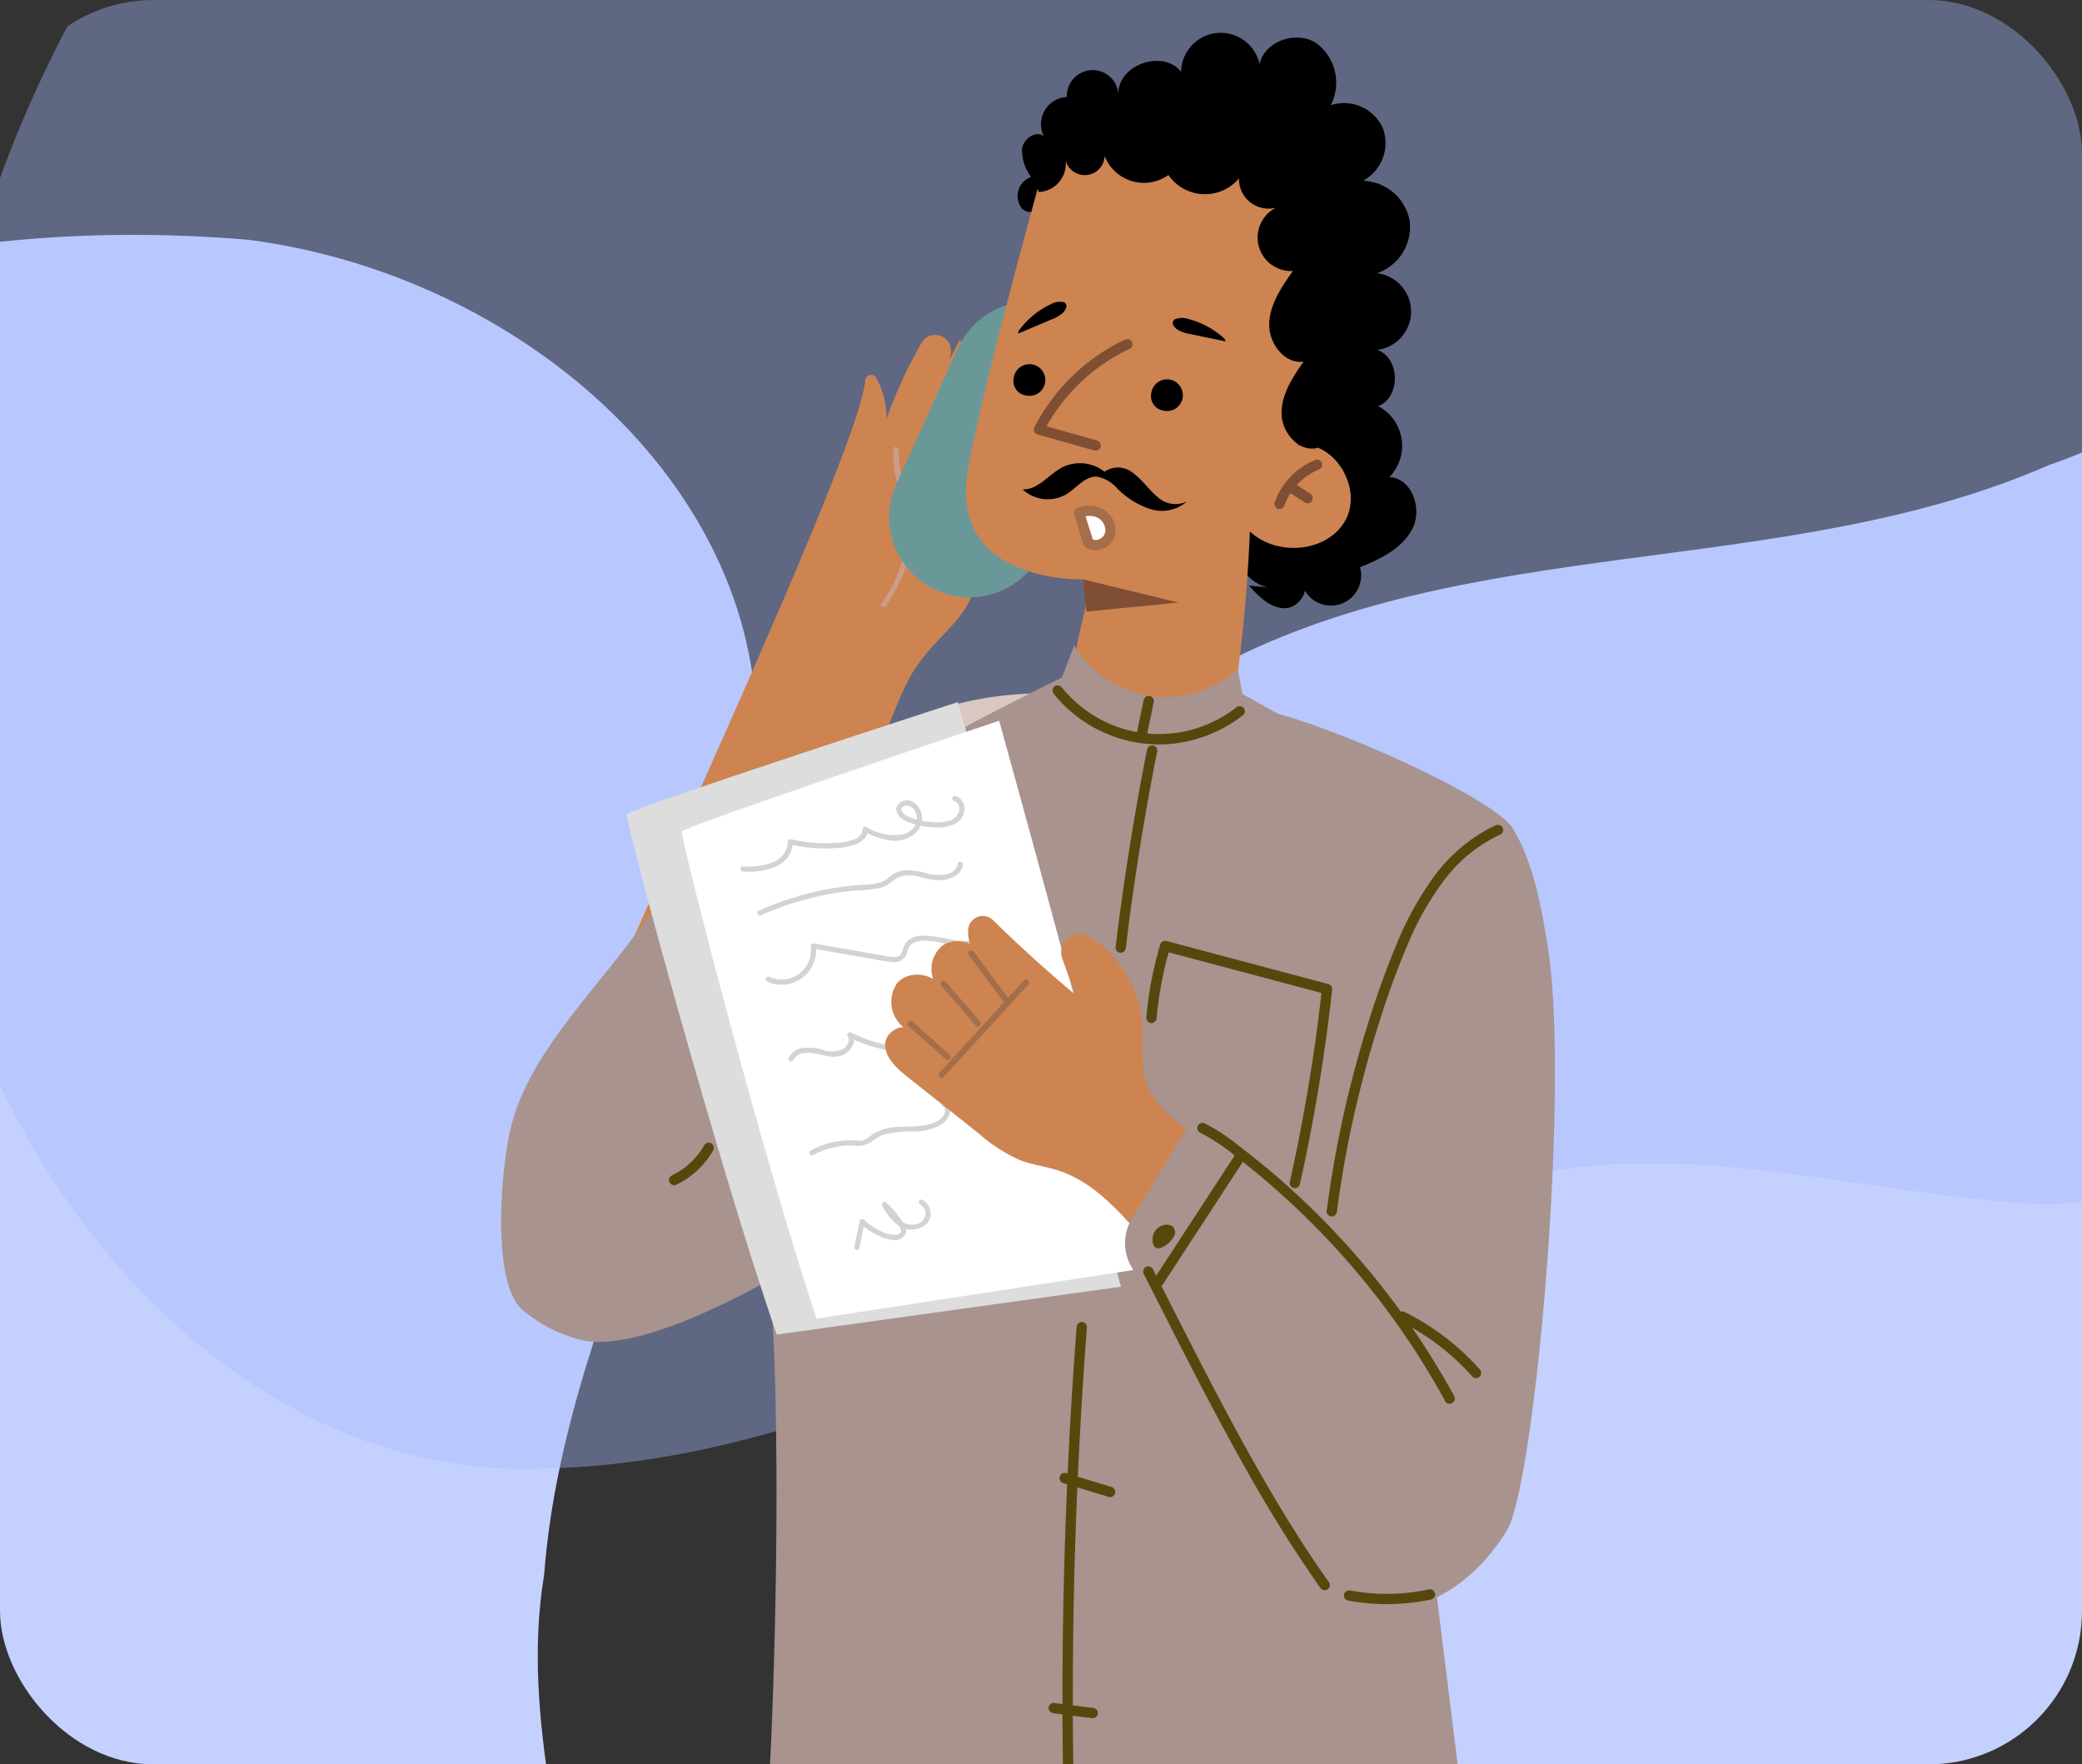 <svg xmlns="http://www.w3.org/2000/svg" xmlns:xlink="http://www.w3.org/1999/xlink" width="190" height="161" viewBox="0 0 190 161">
  <rect x="0" y="0" width="190" height="161" fill="#333333" stroke="none"/>
  <defs>
    <clipPath id="clip-path">
      <rect id="Rectángulo_45656" data-name="Rectángulo 45656" width="190" height="161" rx="14" fill="#e1e8ff"/>
    </clipPath>
    <clipPath id="clip-path-2">
      <rect id="Rectángulo_45655" data-name="Rectángulo 45655" width="98.27" height="334.663" fill="none"/>
    </clipPath>
  </defs>
  <g id="Enmascarar_grupo_312" data-name="Enmascarar grupo 312" clip-path="url(#clip-path)">
    <g id="Grupo_175569" data-name="Grupo 175569" transform="translate(-90.449 -53.842)">
      <path id="Trazado_185816" data-name="Trazado 185816" d="M189.906,100.022c-1.445,24.534-18.6,47.959-41.827,49.412-26.681,2.243-51.171-13.811-77.748-13.981-13.552-1.275-26.262,4.419-39.469,6.257C1.032,142.912-3.513,104.452,2.05,79.661,25.512-37.21,191.53-21.309,189.906,100.022Z" transform="matrix(-0.914, 0.407, -0.407, -0.914, 396.898, 191.438)" fill="#c4d1ff"/>
      <path id="Trazado_185819" data-name="Trazado 185819" d="M189.906,100.022c-1.445,24.534-18.6,47.959-41.827,49.412-26.681,2.243-51.171-13.811-77.748-13.981-13.552-1.275-26.262,4.419-39.469,6.257C1.032,142.912-3.513,104.452,2.05,79.661,25.512-37.21,191.53-21.309,189.906,100.022Z" transform="matrix(0.07, -0.998, 0.998, 0.07, 0, 258.246)" fill="#c4d1ff"/>
      <path id="Trazado_185818" data-name="Trazado 185818" d="M.014,122.957c1.718,30.16,22.113,58.956,49.735,60.742,31.725,2.757,60.845-16.978,92.447-17.187,16.114-1.567,31.227,5.432,46.931,7.692C224.6,175.681,230,128.4,223.384,97.927,195.487-45.742-1.918-26.195.014,122.957Z" transform="matrix(0.995, -0.105, 0.105, 0.995, 71.176, 10.293)" fill="#a6bbff" opacity="0.388" style="mix-blend-mode: multiply;isolation: isolate"/>
    </g>
    <g id="Grupo_175516" data-name="Grupo 175516" transform="translate(45.73 3)">
      <g id="Grupo_175515" data-name="Grupo 175515" clip-path="url(#clip-path-2)">
        <path id="Trazado_185350" data-name="Trazado 185350" d="M35.884,50.436c.882.981,1.92,2.037,3.239,2.066s2.505-1.77,1.509-2.634a2.758,2.758,0,1,0,5.389-1.11c1.891-.756,3.89-1.727,4.8-3.551s-.1-4.616-2.135-4.658a4.087,4.087,0,0,0-1.015-6.487c2.085-.789,2.023-4.417-.089-5.134a3.522,3.522,0,0,0-.02-6.995,4.457,4.457,0,0,0,2.987-4.768A4.458,4.458,0,0,0,46.273,13.5a3.9,3.9,0,0,0,1.815-4.842A3.9,3.9,0,0,0,43.345,6.6,4.485,4.485,0,0,0,41.988.907C40.17-.225,37.31.753,36.851,2.846a3.623,3.623,0,0,0-7.162.7C28.051,1.487,24,2.874,23.965,5.5a2.358,2.358,0,0,0-4.7.35,2.477,2.477,0,0,0-2.1,3.573c-.745-.539-1.857.236-1.99,1.146a4.083,4.083,0,0,0,.827,2.572,1.848,1.848,0,0,0-.817,2.907c.886.829,2.7-.209,2.271-1.341-.72-.091-.856,1.149-.262,1.567a4.3,4.3,0,0,0,2.112.38c1.233.124,2.415.831,3.638.632s1.978-2.209.793-2.571a4.179,4.179,0,0,0,7.768,2.69c.195,2.9,4.429,4.509,6.5,2.467-1.311-.211-2.176,1.629-1.576,2.814a4.621,4.621,0,0,0,3.283,2.018,2.794,2.794,0,0,0-.233,5.549,2.283,2.283,0,0,0-.881,3.685c-2.188-.2-3.411,3.361-1.565,4.551a2.5,2.5,0,0,0-1.135,4.238c-2.639,2.042-1.572,7.071,1.668,7.865Z" transform="translate(32.364)"/>
        <path id="Trazado_185351" data-name="Trazado 185351" d="M27.732,299.166q-.333,5.075-1.05,10.113a.613.613,0,0,1-.518.638A18.873,18.873,0,0,1,16.734,311q.094-7.149.688-14.278Z" transform="translate(53.804)" fill="#cd8451"/>
        <path id="Trazado_185352" data-name="Trazado 185352" d="M65.785,304.837q-.7,4.752-1.741,9.445a.554.554,0,0,1-.759.536l-8.272-1.108a128.391,128.391,0,0,0,.15-14.01Z" transform="translate(-22.528)" fill="#cd8451"/>
        <path id="Trazado_185353" data-name="Trazado 185353" d="M77.4,331.546a2.4,2.4,0,0,1-2.362,2.53c-3.551.062-9.46.081-13.011.057a10.155,10.155,0,0,1-4.716-.8c-1.424-.753-2.484-2.456-1.961-3.98.467-1.36,1.922-2.056,3.105-2.875,5.1-3.535,8.373-10.577,8.824-16.769l10.356,2.716s-.613,12.085-.235,19.121" transform="translate(-34.577)" fill="#6a9899"/>
        <path id="Trazado_185354" data-name="Trazado 185354" d="M77.739,332.4c-2.238,1.145-4.95.464-7.309-.4s-4.832-1.919-7.3-1.439a12.562,12.562,0,0,1-2.3.451c-1.288.007-2.444-.774-3.708-1.027-.588-.118-1.363-.009-1.533.566a1.183,1.183,0,0,0,.059.7,5.039,5.039,0,0,0,3.8,3.017,19.073,19.073,0,0,0,5.055.125,44.445,44.445,0,0,1,5.571.1,18.476,18.476,0,0,0,4.228.081,4.907,4.907,0,0,0,3.534-2.085Z" transform="translate(-35.127)" fill="#446b6b"/>
        <path id="Trazado_185355" data-name="Trazado 185355" d="M3.366,308.158q-1.173,7.077-2.345,14.154c-.288,1.738-.527,3.694.523,5.109,1.186,1.6,3.461,1.79,5.45,1.842l21.061.547c.674.018,1.472-.026,1.836-.6.626-.979-.692-2.024-1.768-2.466a80.291,80.291,0,0,1-12.283-6.333,6.129,6.129,0,0,1-2.474-2.344,6.381,6.381,0,0,1-.316-3.181q.339-4.747.677-9.494c-3.5-3.021-10.361,2.761-10.361,2.761" transform="translate(67.442)" fill="#6a9899"/>
        <path id="Trazado_185356" data-name="Trazado 185356" d="M30.938,328.689c-.618-1.54-2.728-1.62-4.383-1.493a76.11,76.11,0,0,1-24.211-2.047c-.837-.209-1.989-.28-2.288.528a1.656,1.656,0,0,0,.534,1.548,10.535,10.535,0,0,0,5.715,3.387,20.951,20.951,0,0,0,4.757.281l17.35-.3a3.494,3.494,0,0,0,1.963-.425,1.208,1.208,0,0,0,.33-1.752Z" transform="translate(67.308)" fill="#446b6b"/>
        <path id="Trazado_185357" data-name="Trazado 185357" d="M20.09,322.333c-.067-.492-.655-.636-1.071-.694a4.724,4.724,0,0,0-1.814.129,12.893,12.893,0,0,0-3.371,1.591c-.264.159-.48-.234-.238-.407a10.305,10.305,0,0,0,1.644-1.472,5.394,5.394,0,0,0,1.137-1.645c.168-.457.259-1.148-.339-1.318a2.7,2.7,0,0,0-1.048.02,7.749,7.749,0,0,0-3.373,1.324c-.252.175-.478-.23-.238-.407q.829-.611,1.6-1.3a8.43,8.43,0,0,0,1.4-1.428c.259-.382.443-1.023.01-1.368a.958.958,0,0,0-.9-.007c-.323.111-.641.243-.953.381a16.559,16.559,0,0,0-2.061,1.091c-.225.139-.486-.189-.285-.37,1.23-1.115,2.469-2.219,3.69-3.344.093-.085.246-.2.243-.34s-.145-.227-.246-.284a1.945,1.945,0,0,0-1.041-.173,6.105,6.105,0,0,0-2.178.71.236.236,0,0,1-.238-.407,14.3,14.3,0,0,0,2.818-2.059,5.008,5.008,0,0,0,1-1.374c.069-.148.094-.257-.059-.342a1.551,1.551,0,0,0-.424-.122,5.724,5.724,0,0,0-.993-.122,6.137,6.137,0,0,0-2.239.34c-.287.1-.41-.356-.125-.455a6.5,6.5,0,0,1,2.258-.359,6.6,6.6,0,0,1,1.155.127,1.35,1.35,0,0,1,.827.365c.247.306.086.672-.08.973a5.765,5.765,0,0,1-.545.8,8.127,8.127,0,0,1-1.441,1.363,22.22,22.22,0,0,1-1.917,1.268l-.238-.407a8.027,8.027,0,0,1,1.939-.714,2.5,2.5,0,0,1,1.873.254.77.77,0,0,1,.36.667,1.116,1.116,0,0,1-.465.7l-1.7,1.541-1.9,1.724-.286-.37a16.475,16.475,0,0,1,2.128-1.12,10.573,10.573,0,0,1,1.1-.432,1.414,1.414,0,0,1,1.066.023,1.3,1.3,0,0,1,.528,1.53,4.423,4.423,0,0,1-1.363,1.725,22.341,22.341,0,0,1-2.068,1.718l-.238-.407a8.2,8.2,0,0,1,2.3-1.11,7.984,7.984,0,0,1,1.221-.266,3.506,3.506,0,0,1,1.2-.03,1.2,1.2,0,0,1,.84,1.511,4.275,4.275,0,0,1-1.043,1.875,10.745,10.745,0,0,1-2.065,1.925l-.238-.407a12.156,12.156,0,0,1,3.82-1.714,4.837,4.837,0,0,1,1.987-.007,1.339,1.339,0,0,1,1.141.977.244.244,0,0,1-.164.29.238.238,0,0,1-.29-.165" transform="translate(67.614)" fill="#446b6b"/>
        <path id="Trazado_185358" data-name="Trazado 185358" d="M74.216,317.757a8.147,8.147,0,0,0-3.984-2.344c-.282-.069-.826-.268-1.087-.061-.226.178-.118.565-.041.79a7.45,7.45,0,0,0,1.146,1.982,9.247,9.247,0,0,0,1.9,1.866c-.1.123-.19.247-.286.37a11.062,11.062,0,0,0-2.809-1.892,3.33,3.33,0,0,0-1.019-.375c-.783-.079-.509.884-.3,1.285a6.837,6.837,0,0,0,1.222,1.658,6.952,6.952,0,0,0,1.906,1.349c-.1.123-.191.246-.286.37a7.585,7.585,0,0,0-4.167-2.07c-.265-.04-.851-.181-1,.136-.128.269.112.648.267.855a9.131,9.131,0,0,0,1.665,1.645,10.549,10.549,0,0,0,2.3,1.375l-.285.37a7.936,7.936,0,0,0-4.051-2.094,4.2,4.2,0,0,0-1.11-.111c-.146.013-.317.058-.365.216a.633.633,0,0,0,.11.456,4.13,4.13,0,0,0,.756.861,10.294,10.294,0,0,0,.9.778,10.458,10.458,0,0,0,2.343,1.347c-.076.131-.152.263-.229.394a8.4,8.4,0,0,0-4.3-1.719,4.042,4.042,0,0,0-1.076-.025c-.083.015-.27.05-.3.149-.041.137.2.373.28.47a11.693,11.693,0,0,0,3.72,3.131c.267.143.029.55-.238.407a12.24,12.24,0,0,1-3.972-3.407c-.23-.3-.407-.7-.066-1a1.457,1.457,0,0,1,1.022-.235,8.8,8.8,0,0,1,2.6.458,9.034,9.034,0,0,1,2.664,1.437c.181.142-.017.482-.23.395a10.938,10.938,0,0,1-2.4-1.355,11.079,11.079,0,0,1-1.028-.869,4.6,4.6,0,0,1-.854-.979.936.936,0,0,1,.005-1.109,1.3,1.3,0,0,1,1.132-.253,8.4,8.4,0,0,1,2.531.657,8.312,8.312,0,0,1,2.488,1.666c.206.2-.055.472-.286.371a11.025,11.025,0,0,1-3.34-2.287,6.635,6.635,0,0,1-.862-.995,1.394,1.394,0,0,1-.268-1.069.863.863,0,0,1,.885-.592,5.526,5.526,0,0,1,1.315.185,7.923,7.923,0,0,1,1.281.419,8.057,8.057,0,0,1,2.495,1.657c.2.2-.053.483-.286.371a7.312,7.312,0,0,1-3.34-3.258c-.277-.557-.466-1.457.214-1.813a1.383,1.383,0,0,1,1.15.061,11.348,11.348,0,0,1,1.152.535,11.638,11.638,0,0,1,2.394,1.71c.193.177-.067.53-.286.37a9.877,9.877,0,0,1-1.933-1.86,8.107,8.107,0,0,1-1.328-2.27,1.328,1.328,0,0,1,0-1.044.931.931,0,0,1,1-.4,7.817,7.817,0,0,1,2.523.816,8.535,8.535,0,0,1,2.378,1.788c.207.221-.125.555-.333.333" transform="translate(-37.916)" fill="#446b6b"/>
        <path id="Trazado_185359" data-name="Trazado 185359" d="M24.244,319.132a3.555,3.555,0,0,1,2.517,1.889,14.377,14.377,0,0,1,1.487,3.555,17.279,17.279,0,0,1,.486,2.273c.043.3-.412.425-.455.125a17.035,17.035,0,0,0-.951-3.663,8.458,8.458,0,0,0-1.649-2.936,2.409,2.409,0,0,0-1.435-.771c-.3-.033-.3-.505,0-.472" transform="translate(45.514)" fill="#446b6b"/>
        <path id="Trazado_185360" data-name="Trazado 185360" d="M61.128,324.415a7.37,7.37,0,0,1-1.392,1.574,13.461,13.461,0,0,0-1.41,1.533,12.759,12.759,0,0,0-2.542,5.936c-.042.276-.447.187-.463-.063,0-.05-.006-.1-.01-.149-.019-.3.452-.3.472,0l.009.149-.463-.063a13.211,13.211,0,0,1,3.769-7.384,9.15,9.15,0,0,0,1.623-1.771.236.236,0,0,1,.407.238" transform="translate(-18.203)" fill="#446b6b"/>
        <path id="Trazado_185361" data-name="Trazado 185361" d="M69.575,151.874c16.034,46.89,18.025,101.494,9.263,150.269-7.5,1.852-25.026,1.89-25.783,1.26-.866-.72-4.78-85.2-7.132-112.9-5.665,30.63-8.107,83.48-6.828,114.6l-26.784,1.173c-4.124-14.432-7.64-27.146-8.816-42.109A118.772,118.772,0,0,1,3.733,239.4c1.663-12.643,9.295-69.013,11.705-86.451,15,3.068,38.877.766,54.085-1.034Z" transform="translate(11.315)" fill="#56480d"/>
        <path id="Trazado_185362" data-name="Trazado 185362" d="M88.168,60.346c-5.779-.423-13.459.851-17.768,4.724s-7.492,8.815-10.62,13.693l-13.148,20.5c1.913,3.731,6.456,5.641,10.626,5.208s7.926-2.867,10.774-5.944a52.432,52.432,0,0,0,6.945-10.446Z" transform="translate(-36.53)" fill="#d9c7c2"/>
        <path id="Trazado_185363" data-name="Trazado 185363" d="M55.042,101.048a9.171,9.171,0,0,0,15.839,6.242C72.8,105.27,83.494,67.578,87.8,59.135c2.369-4.647,7.182-6.046,5.887-11.1-.51-1.992-1.68-3.805-1.923-5.846-.579-4.878,4.028-10.5.76-14.167a33.8,33.8,0,0,0-3.792,11.027,40.4,40.4,0,0,0,2.984-9.828,1.442,1.442,0,0,0-2.674-.936C87.087,31.678,85.286,36,85.024,38.641a7.714,7.714,0,0,0-.11-7.15.538.538,0,0,0-1.007.215c-.662,7.7-28.881,66.334-28.865,69.342" transform="translate(-50.672)" fill="#cd8451"/>
        <path id="Trazado_185364" data-name="Trazado 185364" d="M62.466,38a30.369,30.369,0,0,0,.948,5.846,10.712,10.712,0,0,1,.165,2.914,9.771,9.771,0,0,1-.71,2.744,15.592,15.592,0,0,1-1.547,2.807c-.169.25-.578.014-.407-.238a11.942,11.942,0,0,0,2.174-5.144,17.3,17.3,0,0,0-.712-5.693A14.068,14.068,0,0,1,62,38a.236.236,0,0,1,.471,0" transform="translate(-26.223)" fill="#cc9c87"/>
        <path id="Trazado_185365" data-name="Trazado 185365" d="M46.893,50.844l.025.011a7.307,7.307,0,0,0,9.675-3.635l5.613-12.367a7.309,7.309,0,0,0-3.635-9.676l-.026-.011A7.308,7.308,0,0,0,48.87,28.8L43.258,41.169a7.308,7.308,0,0,0,3.635,9.675" transform="translate(-7.194)" fill="#6a9899"/>
        <path id="Trazado_185366" data-name="Trazado 185366" d="M20.894,39.942c-1.738,10.36,10.521,9.927,10.521,9.927,1.075.53-.329,4.142-.651,6.5s-1.268,4.641-1.2,7.021l14.726,2.993A151.961,151.961,0,0,0,46.632,45.5c2.447,2.3,7.047,1.932,8.7-.992s-.99-7.354-4.317-6.882c1.593-5.454,1.479-16.585,1.836-22.256a1.735,1.735,0,0,0-.263-1.285,1.758,1.758,0,0,0-1.288-.409c-8.977-.363-13.868-3.4-22.845-3.762,0,0-6.254,22.223-7.564,30.029" transform="translate(21.702)" fill="#cd8451"/>
        <path id="Trazado_185367" data-name="Trazado 185367" d="M53.2,60.328,61.586,65a4.373,4.373,0,0,1,1.913,1.62,4.367,4.367,0,0,1,.3,2.148c-.557,19.349,11.24,103.545,10.73,104.3-.632.934-64.994-6.991-64.9-8.014.965-10.483,1.914-46.6-.315-56.886-.687-3.174,7.276-21.45,7.907-24.636.672-3.395,2.925-6.233,5.148-8.886,4.458-5.321-20.591,1.38,14.355-15.816L37.847,55.9a9.714,9.714,0,0,0,14.924,2.139Z" transform="translate(14.451)" fill="#a8938e"/>
        <path id="Trazado_185368" data-name="Trazado 185368" d="M36.457,49.87l8.7,2.116-8.408.823Z" transform="translate(16.659)" fill="#7f4e33"/>
        <path id="Trazado_185369" data-name="Trazado 185369" d="M27.361,39.865a5.65,5.65,0,0,0-3.087,3.242.484.484,0,0,1-.58.33.475.475,0,0,1-.329-.58,6.611,6.611,0,0,1,3.745-3.9.474.474,0,0,1,.58.329.483.483,0,0,1-.329.58" transform="translate(47.219)" fill="#7f4e33"/>
        <path id="Trazado_185370" data-name="Trazado 185370" d="M25.714,42.859l-1.281-.833a.5.5,0,0,1-.217-.282.472.472,0,0,1,.693-.533l1.281.834a.5.5,0,0,1,.217.282.472.472,0,0,1-.693.532" transform="translate(47.647)" fill="#7f4e33"/>
        <path id="Trazado_185371" data-name="Trazado 185371" d="M37.6,34.444a1.447,1.447,0,1,0-1.01-1.546,1.318,1.318,0,0,0,1.01,1.546" transform="translate(22.741)"/>
        <path id="Trazado_185372" data-name="Trazado 185372" d="M50.161,33.06a1.447,1.447,0,1,0-1.01-1.546,1.317,1.317,0,0,0,1.01,1.546" transform="translate(-2.373)"/>
        <path id="Trazado_185373" data-name="Trazado 185373" d="M43.508,46.549a1.346,1.346,0,0,0,1.881-.594,1.686,1.686,0,0,0-.6-1.985,2.273,2.273,0,0,0-2.113-.2.038.038,0,0,0-.022.045Z" transform="translate(10.102)" fill="#fff"/>
        <path id="Trazado_185374" data-name="Trazado 185374" d="M43.743,46.142c.039.026.079.047.12.07.07.04-.08-.021.029.011.039.012.076.023.115.032a.284.284,0,0,0,.067.012c-.045.009-.08-.006-.006,0,.04,0,.079,0,.12,0l.068,0c.062,0,.014.017-.022,0,.058.023.211-.055.268-.074-.089.029-.007,0,.032-.016s.072-.039.107-.06.137-.1.047-.028c.036-.03.072-.06.1-.093s.063-.068.094-.1c-.061.07-.005,0,.018-.032s.04-.071.059-.107c.038-.071,0-.006,0,.01.01-.03.021-.06.031-.091s.024-.085.033-.129c.005-.025.009-.05.013-.075-.016.1,0,.035,0,.012,0-.044,0-.089,0-.133s-.017-.195,0-.084a1.769,1.769,0,0,0-.067-.281c-.01-.032-.052-.137-.014-.05-.024-.054-.05-.106-.078-.157s-.046-.078-.071-.116c-.014-.022-.03-.043-.044-.064.01.014.059.07,0,0a1.969,1.969,0,0,0-.219-.219c-.006-.006-.058-.043-.013-.011s-.025-.016-.037-.024q-.063-.042-.129-.078a1.7,1.7,0,0,0-.154-.077c.009,0,.064.022.014.007s-.068-.024-.1-.035c-.061-.02-.124-.036-.187-.05l-.063-.013s-.125-.019-.065-.012-.032,0-.045,0l-.109-.007q-.087,0-.174,0c-.065,0-.13.009-.195.015s.068-.016-.005,0c-.035.009-.071.013-.107.021a2.566,2.566,0,0,0-.375.112l.208-.121-.019.018.138-.334c.008-.107-.031-.127-.013-.08.006.018.011.036.016.054.021.065.041.13.061.195q.1.33.2.658.228.737.458,1.474l.1.338a.477.477,0,0,1-.33.58.482.482,0,0,1-.58-.33q-.408-1.317-.818-2.635c-.011-.033-.024-.067-.032-.1a.517.517,0,0,1,.294-.6,2.419,2.419,0,0,1,.389-.126,2.781,2.781,0,0,1,1.635.089,2.264,2.264,0,0,1,1.2,1.047,2.149,2.149,0,0,1,.2,1.518,1.824,1.824,0,0,1-2.651,1.092.471.471,0,1,1,.476-.814" transform="translate(10.105)" fill="#a46e4a"/>
        <path id="Trazado_185375" data-name="Trazado 185375" d="M32.547,26.08a.4.4,0,0,0-.325.61,1.273,1.273,0,0,0,.388.4,3.121,3.121,0,0,0,1.112.383l3.253.679a.491.491,0,0,0-.214-.352,7.794,7.794,0,0,0-3.2-1.7,1.691,1.691,0,0,0-1.012-.025" transform="translate(29.132)"/>
        <path id="Trazado_185376" data-name="Trazado 185376" d="M50.629,24.544a.4.4,0,0,1,.437.535,1.278,1.278,0,0,1-.3.47,3.138,3.138,0,0,1-1.017.592l-3.06,1.3a.491.491,0,0,1,.142-.386,7.786,7.786,0,0,1,2.812-2.286,1.686,1.686,0,0,1,.988-.221" transform="translate(0.499)"/>
        <path id="Trazado_185377" data-name="Trazado 185377" d="M95.717,82.956l-15.97-2.981a4.1,4.1,0,0,0-2.513.066,3.3,3.3,0,0,0-1.189,1.185c-4.093,5.892-10.219,11.59-12.015,18.3-.972,3.629-1.932,14.142.865,16.911a13.1,13.1,0,0,0,4.926,2.686c4.463,1.584,13.442-2.953,17.542-5.233,2.711-1.506,4.306-4.142,5.628-6.709a77.249,77.249,0,0,0,5.279-13.03Z" transform="translate(-63.049)" fill="#a8938e"/>
        <path id="Trazado_185378" data-name="Trazado 185378" d="M74.87,77.18c-.359,3.139-.718,6.283-1.285,9.393A48.157,48.157,0,0,1,71.1,95.578a42.66,42.66,0,0,1-2.227,4.779c-.29.533-1.1.058-.814-.475a41.227,41.227,0,0,0,3.434-8.41,65.766,65.766,0,0,0,1.8-9.119c.234-1.721.43-3.447.627-5.173a.485.485,0,0,1,.472-.471.474.474,0,0,1,.471.471" transform="translate(-44.603)" fill="#a8938e"/>
        <path id="Trazado_185379" data-name="Trazado 185379" d="M82.067,82.022a36.97,36.97,0,0,1-10.133-1.748q-1.395-.45-2.751-1.01a.487.487,0,0,1-.33-.58.475.475,0,0,1,.58-.33,36.075,36.075,0,0,0,9.783,2.524q1.42.158,2.851.2c.605.019.608.962,0,.943" transform="translate(-53.088)" fill="#a8938e"/>
        <path id="Trazado_185380" data-name="Trazado 185380" d="M79.261,76.607a.533.533,0,0,0-.056-.061l-.033-.03c-.052-.047.089.063.045.035a1.075,1.075,0,0,0-.148-.083c.036.016.075.031.113.047a1.014,1.014,0,0,0-.228-.062l.125.017a1.084,1.084,0,0,0-.273,0l.126-.016a1.054,1.054,0,0,0-.248.065l.113-.047a1.05,1.05,0,0,0-.13.065c-.021.013-.039.028-.061.04.132-.082.061-.047.027-.016-.018.016-.034.033-.051.05-.073.08.059-.087.018-.025a.821.821,0,0,0-.073.129l.047-.113a.822.822,0,0,0-.053.188c.005-.042.011-.083.015-.125a1,1,0,0,0,0,.232c-.005-.042-.011-.083-.016-.125a1.061,1.061,0,0,0,.062.227l-.048-.113a1.126,1.126,0,0,0,.082.158c.013.02.077.107.021.034s.011.01.027.027.037.037.057.055.068.055,0,0-.023-.018-.008-.008a1,1,0,0,0,.16.089l-.112-.047a.887.887,0,0,0,.188.051l-.125-.017a.764.764,0,0,0,.2,0l-.125.017a.854.854,0,0,0,.186-.051l-.113.047a.86.86,0,0,0,.147-.078c.005,0,.032-.03.039-.029s-.093.079-.049.037c.021-.02.043-.039.064-.06s.034-.04.053-.059c.033-.034-.075.1-.032.04l.023-.032A1.318,1.318,0,0,0,79.3,76.9c-.015.037-.031.075-.047.112a.993.993,0,0,0,.069-.245c-.006.042-.011.084-.018.126a.8.8,0,0,0,0-.213c.006.041.01.083.017.125a.776.776,0,0,0-.05-.189c.016.037.033.075.049.113l-.016-.037a.509.509,0,0,1-.048-.363.472.472,0,0,1,.862-.113,1.342,1.342,0,0,1,.1.86,1.45,1.45,0,0,1-.355.669,1.3,1.3,0,0,1-.641.391,1.26,1.26,0,0,1-.852-.1,1.445,1.445,0,0,1-.782-1.245,1.17,1.17,0,0,1,.214-.711,1.394,1.394,0,0,1,.658-.489,1.367,1.367,0,0,1,1.47.341.509.509,0,0,1,.137.334.471.471,0,0,1-.805.333" transform="translate(-59.564)" fill="#a8938e"/>
        <path id="Trazado_185381" data-name="Trazado 185381" d="M71.558,91.084a11.88,11.88,0,0,1-.656,5.482.484.484,0,0,1-.58.329.475.475,0,0,1-.329-.58,11.248,11.248,0,0,0,.622-5.231.474.474,0,0,1,.472-.471.482.482,0,0,1,.471.471" transform="translate(-43.338)" fill="#a8938e"/>
        <path id="Trazado_185382" data-name="Trazado 185382" d="M65.407,71.116A58.659,58.659,0,0,0,62.949,81.54c-.271,1.748-.5,3.5-.722,5.257s-.459,3.5-.53,5.264a15.778,15.778,0,0,0,.675,5.695.472.472,0,0,1-.91.251c-1.14-3.4-.705-7.032-.267-10.509.455-3.607.912-7.22,1.679-10.776A48.848,48.848,0,0,1,64.5,70.865a.483.483,0,0,1,.58-.329.476.476,0,0,1,.329.58" transform="translate(-27.893)" fill="#a8938e"/>
        <path id="Trazado_185383" data-name="Trazado 185383" d="M47.825,67.869a4.234,4.234,0,0,1-3.263-.152.474.474,0,0,1-.169-.645.483.483,0,0,1,.645-.169,3.5,3.5,0,0,0,1.226.282q.174,0,.348-.006c.058,0,.115-.009.173-.015s.066-.007.022,0l.074-.012a3.7,3.7,0,0,0,.693-.19.473.473,0,0,1,.58.329.485.485,0,0,1-.329.58" transform="translate(5.772)" fill="#a8938e"/>
        <path id="Trazado_185384" data-name="Trazado 185384" d="M41.707,71.3c-.23.448,8.432,32.355,13.681,47.479L86.8,114.414Q79.625,87.673,71.916,61.066S41.969,70.791,41.707,71.3" transform="translate(-30.235)" fill="#ddd"/>
        <path id="Trazado_185385" data-name="Trazado 185385" d="M39.481,72.872c-.227.425,7.524,30.306,12.288,44.451l30-4.6Q75.352,87.679,68.427,62.768s-28.688,9.621-28.946,10.1" transform="translate(-22.977)" fill="#fff"/>
        <path id="Trazado_185386" data-name="Trazado 185386" d="M75.609,69.628a1.175,1.175,0,0,1,.807,1.167,1.528,1.528,0,0,1-.844,1.376,3.724,3.724,0,0,1-2.018.315,7.444,7.444,0,0,1-2.358-.508c-.529-.22-1.2-.759-.939-1.41a1.06,1.06,0,0,1,1.523-.351,1.716,1.716,0,0,1,.771,1.371,1.822,1.822,0,0,1-.694,1.527,2.893,2.893,0,0,1-2.025.6,7.444,7.444,0,0,1-2.59-.846l.355-.2c.03,1.25-1.518,1.581-2.474,1.681a13.96,13.96,0,0,1-4.65-.305c.1-.076.2-.152.3-.227A2.523,2.523,0,0,1,59.387,76a6.277,6.277,0,0,1-3.167.522.236.236,0,0,1,0-.472,6.076,6.076,0,0,0,2.827-.4A2.087,2.087,0,0,0,60.3,73.811a.238.238,0,0,1,.3-.228,13.57,13.57,0,0,0,4.151.323,4.813,4.813,0,0,0,1.616-.318,1.061,1.061,0,0,0,.76-.926.239.239,0,0,1,.355-.2,4.705,4.705,0,0,0,3.4.66,1.8,1.8,0,0,0,1.093-.887,1.371,1.371,0,0,0-.034-1.159.886.886,0,0,0-.969-.541.339.339,0,0,0-.277.443,1.076,1.076,0,0,0,.528.5,5.5,5.5,0,0,0,1.787.488,5.183,5.183,0,0,0,1.757,0,1.367,1.367,0,0,0,1.153-.9.788.788,0,0,0-.434-.981.236.236,0,0,1,.125-.455" transform="translate(-34.138)" fill="#d3d3d1"/>
        <path id="Trazado_185387" data-name="Trazado 185387" d="M74.888,75.93c-.175,1.018-1.3,1.39-2.207,1.394a7.83,7.83,0,0,1-1.729-.3,2.951,2.951,0,0,0-1.968.036,6.159,6.159,0,0,0-.8.559,2.643,2.643,0,0,1-.878.414,11.515,11.515,0,0,1-2,.208,27.019,27.019,0,0,0-8.826,2.277c-.275.123-.515-.283-.238-.407a27.656,27.656,0,0,1,8.058-2.24c.694-.083,1.39-.122,2.086-.174a3.966,3.966,0,0,0,.95-.165,2.757,2.757,0,0,0,.819-.48,3.294,3.294,0,0,1,.792-.491,2.5,2.5,0,0,1,.922-.159,9.118,9.118,0,0,1,1.943.341c.865.194,2.419.206,2.615-.938.052-.3.506-.172.455.125" transform="translate(-32.747)" fill="#d3d3d1"/>
        <path id="Trazado_185388" data-name="Trazado 185388" d="M74.118,81.49a3.022,3.022,0,0,1-2.658,1.836,6.682,6.682,0,0,1-2.134-.21,9.386,9.386,0,0,0-1.505-.271,2.489,2.489,0,0,0-1.314.185,1.063,1.063,0,0,0-.437.414c-.14.244-.16.535-.293.784a1.336,1.336,0,0,1-1.367.55c-.686-.059-1.373-.222-2.051-.34l-5.085-.886.3-.227A3.157,3.157,0,0,1,53.1,86.556c-.277-.123-.038-.53.237-.407A2.688,2.688,0,0,0,57.1,83.325c-.019-.166.166-.251.3-.227l4.315.751,2.157.375c.417.073,1.12.252,1.438-.139a3.518,3.518,0,0,0,.3-.777,1.444,1.444,0,0,1,.381-.5,2.15,2.15,0,0,1,1.206-.437,15.079,15.079,0,0,1,3.169.457c1.229.15,2.821-.144,3.3-1.467.1-.284.558-.161.455.125" transform="translate(-28.844)" fill="#d3d3d1"/>
        <path id="Trazado_185389" data-name="Trazado 185389" d="M72.037,89.055a2.943,2.943,0,0,1-1.919,2.251,2.785,2.785,0,0,1-2.843-.672,2.822,2.822,0,0,1-.828-1.518.24.24,0,0,1,.227-.3c1.435.019,1.881,1.952,1.205,2.983a2.973,2.973,0,0,1-2.1,1.165,8.334,8.334,0,0,1-2.806-.164A13.314,13.314,0,0,1,59.6,91.633l.322-.322c.529.78-.185,1.729-.941,2-1.082.394-2.2-.342-3.292-.241a1.3,1.3,0,0,0-1.131.684c-.126.276-.532.037-.407-.238a1.636,1.636,0,0,1,1.188-.866,4.173,4.173,0,0,1,1.814.12,2.547,2.547,0,0,0,1.945-.039c.377-.248.708-.756.417-1.185-.142-.209.128-.42.323-.323a12.816,12.816,0,0,0,2.634.979,10.043,10.043,0,0,0,2.574.348,3.319,3.319,0,0,0,2.09-.63,1.62,1.62,0,0,0,.572-1.506,1.168,1.168,0,0,0-1.032-1.128l.228-.3a2.364,2.364,0,0,0,4.68-.06c.047-.3.5-.172.455.125" transform="translate(-27.896)" fill="#d3d3d1"/>
        <path id="Trazado_185390" data-name="Trazado 185390" d="M69.739,97.6c.826.472.247,1.58-.335,1.978a4.985,4.985,0,0,1-2.624.669,10.378,10.378,0,0,0-2.707.287,4.787,4.787,0,0,0-1.238.726,2.334,2.334,0,0,1-1.56.272,6.987,6.987,0,0,0-3.645.874c-.265.147-.5-.26-.238-.409a7.573,7.573,0,0,1,2.99-.914,6.8,6.8,0,0,1,.755-.026c.282,0,.566.047.847.028.5-.032.826-.435,1.233-.679,1.524-.918,3.392-.375,5.036-.825a2.274,2.274,0,0,0,1.166-.638c.189-.229.429-.737.082-.935a.236.236,0,0,1,.238-.408" transform="translate(-29.156)" fill="#d3d3d1"/>
        <path id="Trazado_185391" data-name="Trazado 185391" d="M65.245,106.474a1.405,1.405,0,0,1,.467,2.167,2.087,2.087,0,0,1-2.86,0,5.144,5.144,0,0,1-1.229-1.62.237.237,0,0,1,.37-.286A8.985,8.985,0,0,1,63.2,108.1c.3.415.776.993.537,1.535a1.066,1.066,0,0,1-1.048.517,3.8,3.8,0,0,1-1.462-.421,6.019,6.019,0,0,1-1.607-1.1l.394-.1q-.24,1.184-.479,2.367c-.06.3-.515.172-.455-.125l.48-2.367a.238.238,0,0,1,.394-.1,5.6,5.6,0,0,0,1.511,1.021,2.661,2.661,0,0,0,1.47.341c.157-.028.342-.093.388-.264.077-.285-.241-.646-.39-.865a8.389,8.389,0,0,0-1.277-1.462l.37-.285c.518.956,1.34,2.137,2.6,1.94a1.041,1.041,0,0,0,.92-.833.856.856,0,0,0-.426-.962c-.28-.109-.158-.565.125-.455" transform="translate(-26.839)" fill="#d3d3d1"/>
        <path id="Trazado_185392" data-name="Trazado 185392" d="M53.632,104.429c-3.278-3.323-8.977-4.778-10.014-9.329a26.341,26.341,0,0,1-.144-4.561,10.411,10.411,0,0,0-4.832-8.059,1.689,1.689,0,0,0-2.505,1.978q.6,1.686,1.246,3.353-3.912-3.27-7.558-6.842a1.336,1.336,0,0,0-2.273.932,3.68,3.68,0,0,0,1.771,3.262,2.761,2.761,0,0,0-4-1.963,2.76,2.76,0,0,0,.021,4.457c-.375-1.789-3.148-2.325-4.3-.907a3,3,0,0,0,1.412,4.46c-.584-1.1-2.492-.135-2.478,1.106s1.075,2.185,2.047,2.958l6.585,5.233a14.409,14.409,0,0,0,3.689,2.362c1.117.427,2.324.569,3.463.935,3.537,1.137,6,4.242,8.455,7.032a80.619,80.619,0,0,0,10.049,9.616,3.324,3.324,0,0,0,2.157.98,3.376,3.376,0,0,0,1.738-.845l5.068-3.83Z" transform="translate(15.069)" fill="#cd8451"/>
        <path id="Trazado_185393" data-name="Trazado 185393" d="M13.361,61.7C17,61.448,35.639,69.489,37.5,72.622s2.506,6.817,3.117,10.41c2.18,12.823-1.121,49.354-3.653,53.575-3.773,6.286-10.256,8.673-13.514,6.286C16.776,138,8.858,118.948,3.389,113.533a4.347,4.347,0,0,1-.66-5.35L7.162,100.9a4.337,4.337,0,0,1,6.308-1.218,76.242,76.242,0,0,0,8.249,5.125c-1.338-13.271-4.234-5.791-4.562-34.719Z" transform="translate(54.846)" fill="#a8938e"/>
        <path id="Trazado_185394" data-name="Trazado 185394" d="M52.466,83.846q1.564,2.113,3.13,4.225c.211.285-.267.56-.476.278l-3.129-4.225c-.211-.285.266-.56.475-.278" transform="translate(-9.317)" fill="#a46e4a"/>
        <path id="Trazado_185395" data-name="Trazado 185395" d="M54.96,86.571,58.1,90.193c.231.266-.156.657-.389.389q-1.572-1.811-3.143-3.622c-.232-.266.156-.657.389-.389" transform="translate(-14.404)" fill="#a46e4a"/>
        <path id="Trazado_185396" data-name="Trazado 185396" d="M57.723,90.228l3.389,3.017c.265.236-.125.625-.39.39l-3.388-3.018c-.265-.236.125-.624.389-.389" transform="translate(-20.176)" fill="#a46e4a"/>
        <path id="Trazado_185397" data-name="Trazado 185397" d="M58.262,86.831q-3.863,4.216-7.724,8.434c-.24.261-.629-.129-.389-.39l7.724-8.433c.239-.262.628.128.389.389" transform="translate(-10.14)" fill="#a46e4a"/>
        <path id="Trazado_185398" data-name="Trazado 185398" d="M49.419,28.82a16.914,16.914,0,0,0-7.888,7.615l-.282-.693L46.434,37.2a.472.472,0,0,1-.25.909L41,36.651a.477.477,0,0,1-.281-.692,17.991,17.991,0,0,1,6.026-6.714,17.345,17.345,0,0,1,2.2-1.239.484.484,0,0,1,.645.169.475.475,0,0,1-.169.645" transform="translate(7.963)" fill="#7f4e33"/>
        <path id="Trazado_185399" data-name="Trazado 185399" d="M11.939,99.525a16.628,16.628,0,0,1,2.931,1.914q1.338,1.012,2.629,2.084,2.538,2.11,4.874,4.449A72.767,72.767,0,0,1,30.8,118.1a71.423,71.423,0,0,1,3.874,6.293c.291.533-.523,1.009-.814.476a71.072,71.072,0,0,0-7.246-10.791,71.924,71.924,0,0,0-9.125-9.334q-1.36-1.159-2.78-2.249a18.022,18.022,0,0,0-3.246-2.154.476.476,0,0,1-.169-.645.483.483,0,0,1,.645-.169" transform="translate(52.301)" fill="#56480d"/>
        <path id="Trazado_185400" data-name="Trazado 185400" d="M15.705,122.624a21.9,21.9,0,0,0-6.648-5.077.471.471,0,1,1,.476-.814,22.6,22.6,0,0,1,6.839,5.224.483.483,0,0,1,0,.667.477.477,0,0,1-.667,0" transform="translate(72.937)" fill="#56480d"/>
        <path id="Trazado_185401" data-name="Trazado 185401" d="M40.294,61.124q-.332,1.6-.664,3.205a.472.472,0,0,1-.909-.251q.331-1.6.664-3.205a.472.472,0,1,1,.909.251" transform="translate(19.255)" fill="#56480d"/>
        <path id="Trazado_185402" data-name="Trazado 185402" d="M47.805,62.236a12.576,12.576,0,0,1-7.118,2.682,12.374,12.374,0,0,1-10.158-4.572.487.487,0,0,1,0-.667.477.477,0,0,1,.667,0,11.6,11.6,0,0,0,5.533,3.793,11.46,11.46,0,0,0,10.409-1.9.487.487,0,0,1,.667,0,.475.475,0,0,1,0,.667" transform="translate(19.931)" fill="#56480d"/>
        <path id="Trazado_185403" data-name="Trazado 185403" d="M42.193,65.616q-1.377,6.936-2.346,13.944-.27,1.953-.5,3.909a.487.487,0,0,1-.472.472.474.474,0,0,1-.471-.472q.859-7.1,2.133-14.145.358-1.983.752-3.959a.476.476,0,0,1,.58-.329.481.481,0,0,1,.329.58" transform="translate(17.669)" fill="#56480d"/>
        <path id="Trazado_185404" data-name="Trazado 185404" d="M22.711,73.143a13.423,13.423,0,0,0-5.012,4,26.053,26.053,0,0,0-3.334,5.732,72.331,72.331,0,0,0-2.663,7.2Q10.409,94.1,9.459,98.219t-1.551,8.339q-.07.491-.135.981a.487.487,0,0,1-.471.471c-.229,0-.505-.217-.471-.471q.563-4.289,1.482-8.518.917-4.181,2.188-8.272c.8-2.572,1.681-5.13,2.73-7.612a29.031,29.031,0,0,1,3.285-5.989A15.036,15.036,0,0,1,21.477,72.7c.249-.132.5-.253.758-.367a.486.486,0,0,1,.645.169.475.475,0,0,1-.169.645" transform="translate(68.502)" fill="#56480d"/>
        <path id="Trazado_185405" data-name="Trazado 185405" d="M35.527,104.811q1.512-6.8,2.446-13.709.26-1.92.471-3.847.173.228.346.455L27.274,84.649l-3.258-.866.58-.329a32.187,32.187,0,0,0-1.23,6.43.484.484,0,0,1-.471.471.475.475,0,0,1-.472-.471A33.5,33.5,0,0,1,23.687,83.2a.479.479,0,0,1,.58-.329l11.516,3.061,3.257.866a.473.473,0,0,1,.346.454q-.772,7.005-2.135,13.928-.384,1.944-.815,3.879a.472.472,0,1,1-.909-.251" transform="translate(36.46)" fill="#56480d"/>
        <path id="Trazado_185406" data-name="Trazado 185406" d="M82.886,101.979a7.748,7.748,0,0,1-3.322,3.111.483.483,0,0,1-.645-.169.475.475,0,0,1,.169-.645,7.331,7.331,0,0,0,.926-.533,5.984,5.984,0,0,0,.778-.625,6.486,6.486,0,0,0,1.28-1.615.471.471,0,0,1,.814.476" transform="translate(-63.536)" fill="#56480d"/>
        <path id="Trazado_185407" data-name="Trazado 185407" d="M38.79,141.874A124.085,124.085,0,0,1,32.042,131.1c-2.138-3.782-4.148-7.636-6.123-11.5-1.077-2.109-2.144-4.224-3.218-6.335a.482.482,0,0,1,.169-.644.476.476,0,0,1,.645.169c1.926,3.786,3.831,7.583,5.809,11.343,2.021,3.841,4.113,7.647,6.385,11.347,1.236,2.015,2.527,4,3.9,5.924a.475.475,0,0,1-.169.645.482.482,0,0,1-.645-.169" transform="translate(35.955)" fill="#56480d"/>
        <path id="Trazado_185408" data-name="Trazado 185408" d="M38.664,102.9l-5.724,8.77-1.623,2.487a.482.482,0,0,1-.645.169.476.476,0,0,1-.169-.645q2.861-4.384,5.724-8.77l1.623-2.487a.482.482,0,0,1,.645-.169.476.476,0,0,1,.169.645" transform="translate(29.103)" fill="#56480d"/>
        <path id="Trazado_185409" data-name="Trazado 185409" d="M38.786,109.715a2.268,2.268,0,0,1-1.348,1.187l-.125.017a.366.366,0,0,1-.182-.041.461.461,0,0,1-.225-.193,1.349,1.349,0,0,1,.868-1.888,1.093,1.093,0,0,1,.667.023.517.517,0,0,1,.282.217.472.472,0,0,1-.17.645.459.459,0,0,1-.363.047.717.717,0,0,0-.159-.042l.125.017a.706.706,0,0,0-.172,0l.125-.017a.809.809,0,0,0-.192.055l.113-.048a.971.971,0,0,0-.2.119l.1-.074a1.14,1.14,0,0,0-.176.178l.074-.1a.99.99,0,0,0-.132.227c.015-.038.031-.076.047-.113a.929.929,0,0,0-.057.208c.006-.042.012-.084.017-.125a.763.763,0,0,0,0,.185c-.006-.042-.011-.084-.017-.125a.7.7,0,0,0,.041.155c-.015-.038-.031-.075-.047-.113a.709.709,0,0,0,.044.087l-.533-.216c.045-.016.089-.032.132-.05l-.112.047a1.842,1.842,0,0,0,.394-.233l-.1.074a1.9,1.9,0,0,0,.323-.324c-.024.032-.049.063-.074.095a1.8,1.8,0,0,0,.217-.363.472.472,0,0,1,.862.113c.005.042.011.083.016.125a.464.464,0,0,1-.064.238" transform="translate(22.667)" fill="#56480d"/>
        <path id="Trazado_185410" data-name="Trazado 185410" d="M21,142.949a19.426,19.426,0,0,1-7.638.1.475.475,0,0,1-.329-.58.482.482,0,0,1,.579-.33,18.2,18.2,0,0,0,7.137-.1.484.484,0,0,1,.58.33.475.475,0,0,1-.329.579" transform="translate(63.898)" fill="#56480d"/>
        <path id="Trazado_185411" data-name="Trazado 185411" d="M47.039,118.108q-.745,9.789-1.06,19.606-.312,9.764-.195,19.533.064,5.481.266,10.96c.022.607-.921.606-.943,0q-.358-9.812-.285-19.631.073-9.768.576-19.527.281-5.473.7-10.941a.483.483,0,0,1,.472-.471.475.475,0,0,1,.471.471" transform="translate(6.421)" fill="#56480d"/>
        <path id="Trazado_185412" data-name="Trazado 185412" d="M47.838,153.792l-3.555-.456a.486.486,0,0,1-.471-.471.473.473,0,0,1,.471-.471l3.555.455a.486.486,0,0,1,.471.471.474.474,0,0,1-.471.472" transform="translate(6.149)" fill="#56480d"/>
        <path id="Trazado_185413" data-name="Trazado 185413" d="M46.726,133.6l-4.178-1.265c-.58-.176-.333-1.086.25-.909l4.179,1.265a.472.472,0,0,1-.251.909" transform="translate(8.746)" fill="#56480d"/>
        <path id="Trazado_185414" data-name="Trazado 185414" d="M75.222,162.944a39.6,39.6,0,0,1-5.443,7.37,46.781,46.781,0,0,1-7.133,6.343,34.933,34.933,0,0,1-4.233,2.629.482.482,0,0,1-.645-.17.477.477,0,0,1,.17-.645,38.2,38.2,0,0,0,7.353-5.1,45.753,45.753,0,0,0,6.386-6.768,35.288,35.288,0,0,0,2.731-4.13.472.472,0,0,1,.814.476" transform="translate(-34.723)" fill="#a8938e"/>
        <path id="Trazado_185415" data-name="Trazado 185415" d="M10.685,168.634a20.915,20.915,0,0,0,3.708,5.8,21.347,21.347,0,0,0,5.376,4.306,20.068,20.068,0,0,0,3.518,1.565.483.483,0,0,1,.329.58.476.476,0,0,1-.58.33,21.654,21.654,0,0,1-6.316-3.363,22.493,22.493,0,0,1-4.934-5.23,20.9,20.9,0,0,1-1.915-3.513.488.488,0,0,1,.169-.646.475.475,0,0,1,.645.169" transform="translate(64.82)" fill="#a8938e"/>
        <path id="Trazado_185416" data-name="Trazado 185416" d="M16.084,180.394q1.013,10.719,1.464,21.48t.334,21.526q-.114,10.766-.792,21.515t-1.918,21.444q-1.234,10.65-3.021,21.228-.224,1.32-.456,2.639c-.1.6-1.013.343-.909-.251q1.86-10.595,3.165-21.276,1.294-10.634,2.033-21.325.742-10.741.922-21.51.179-10.711-.2-21.421t-1.319-21.382q-.117-1.334-.244-2.667c-.057-.6.886-.6.943,0" transform="translate(69.587)" fill="#a8938e"/>
        <path id="Trazado_185417" data-name="Trazado 185417" d="M34.959,293.346l-11.049-.618c-3.594-.2-7.2-.442-10.8-.315a38.734,38.734,0,0,0-5.923.63.483.483,0,0,1-.58-.33.475.475,0,0,1,.33-.579,49.084,49.084,0,0,1,10.829-.654c3.643.117,7.283.369,10.922.572l6.269.351a.482.482,0,0,1,.471.472.475.475,0,0,1-.471.471" transform="translate(56.246)" fill="#a8938e"/>
        <path id="Trazado_185418" data-name="Trazado 185418" d="M78.013,175.7c-1.491,6.912-2.563,13.914-3.4,20.934-.849,7.093-1.4,14.206-1.795,21.337q-.675,12.085-1.349,24.171c-.445,7.967-.942,15.941-.885,23.925a162.493,162.493,0,0,0,1.933,23.908q.233,1.483.491,2.961c.1.594-.805.848-.909.251a164.782,164.782,0,0,1-2.4-23.767c-.223-8.088.207-16.173.658-24.247q.676-12.141,1.355-24.282c.408-7.3.87-14.585,1.68-21.853.79-7.082,1.8-14.149,3.2-21.137q.246-1.227.511-2.452c.128-.592,1.037-.342.909.251" transform="translate(-49.392)" fill="#a8938e"/>
        <path id="Trazado_185419" data-name="Trazado 185419" d="M77.681,295.631q-5.8.054-11.591-.267t-11.549-1.02q-3.258-.395-6.5-.907a.475.475,0,0,1-.329-.58.483.483,0,0,1,.58-.329q5.684.9,11.418,1.423,5.715.525,11.457.68,3.257.088,6.515.057a.472.472,0,0,1,0,.943" transform="translate(-27.563)" fill="#a8938e"/>
        <path id="Trazado_185420" data-name="Trazado 185420" d="M43,40.16a2.135,2.135,0,0,1,2.751.01c.82.582,1.385,1.457,2.153,2.106a2.4,2.4,0,0,0,2.765.48,3.476,3.476,0,0,1-3.337.7,7.557,7.557,0,0,1-3.006-1.862,3.258,3.258,0,0,0-1.863-1.1c-1.1-.06-1.859,1.025-2.793,1.6a3.368,3.368,0,0,1-4-.439c1.4.062,2.362-1.348,3.6-2a3.633,3.633,0,0,1,3.916.422Z" transform="translate(11.923)"/>
        <path id="Trazado_185421" data-name="Trazado 185421" d="M44.8,37.883c-1.693.388-3.236-1.436-3.243-3.173s1.013-3.291,2.015-4.71c-1.763.245-3.2-1.7-3.139-3.476s1.131-3.342,2.16-4.794a3.056,3.056,0,0,1-1.541-5.779,2.7,2.7,0,0,1-3.381-2.669,4.059,4.059,0,0,1-6.439-.312,3.851,3.851,0,0,1-5.821-1.733,1.81,1.81,0,0,1-3.55.429,2.6,2.6,0,0,1-2.455,2.86c-1.111-2.666.64-5.835,3.14-7.283s5.518-1.6,8.406-1.675a34.957,34.957,0,0,1,10.113.774A11.688,11.688,0,0,1,48.02,11c1.733,2.742,1.74,6.234,1.231,9.438s-1.477,6.357-1.5,9.6Z" transform="translate(29.665)"/>
      </g>
    </g>
  </g>
</svg>
